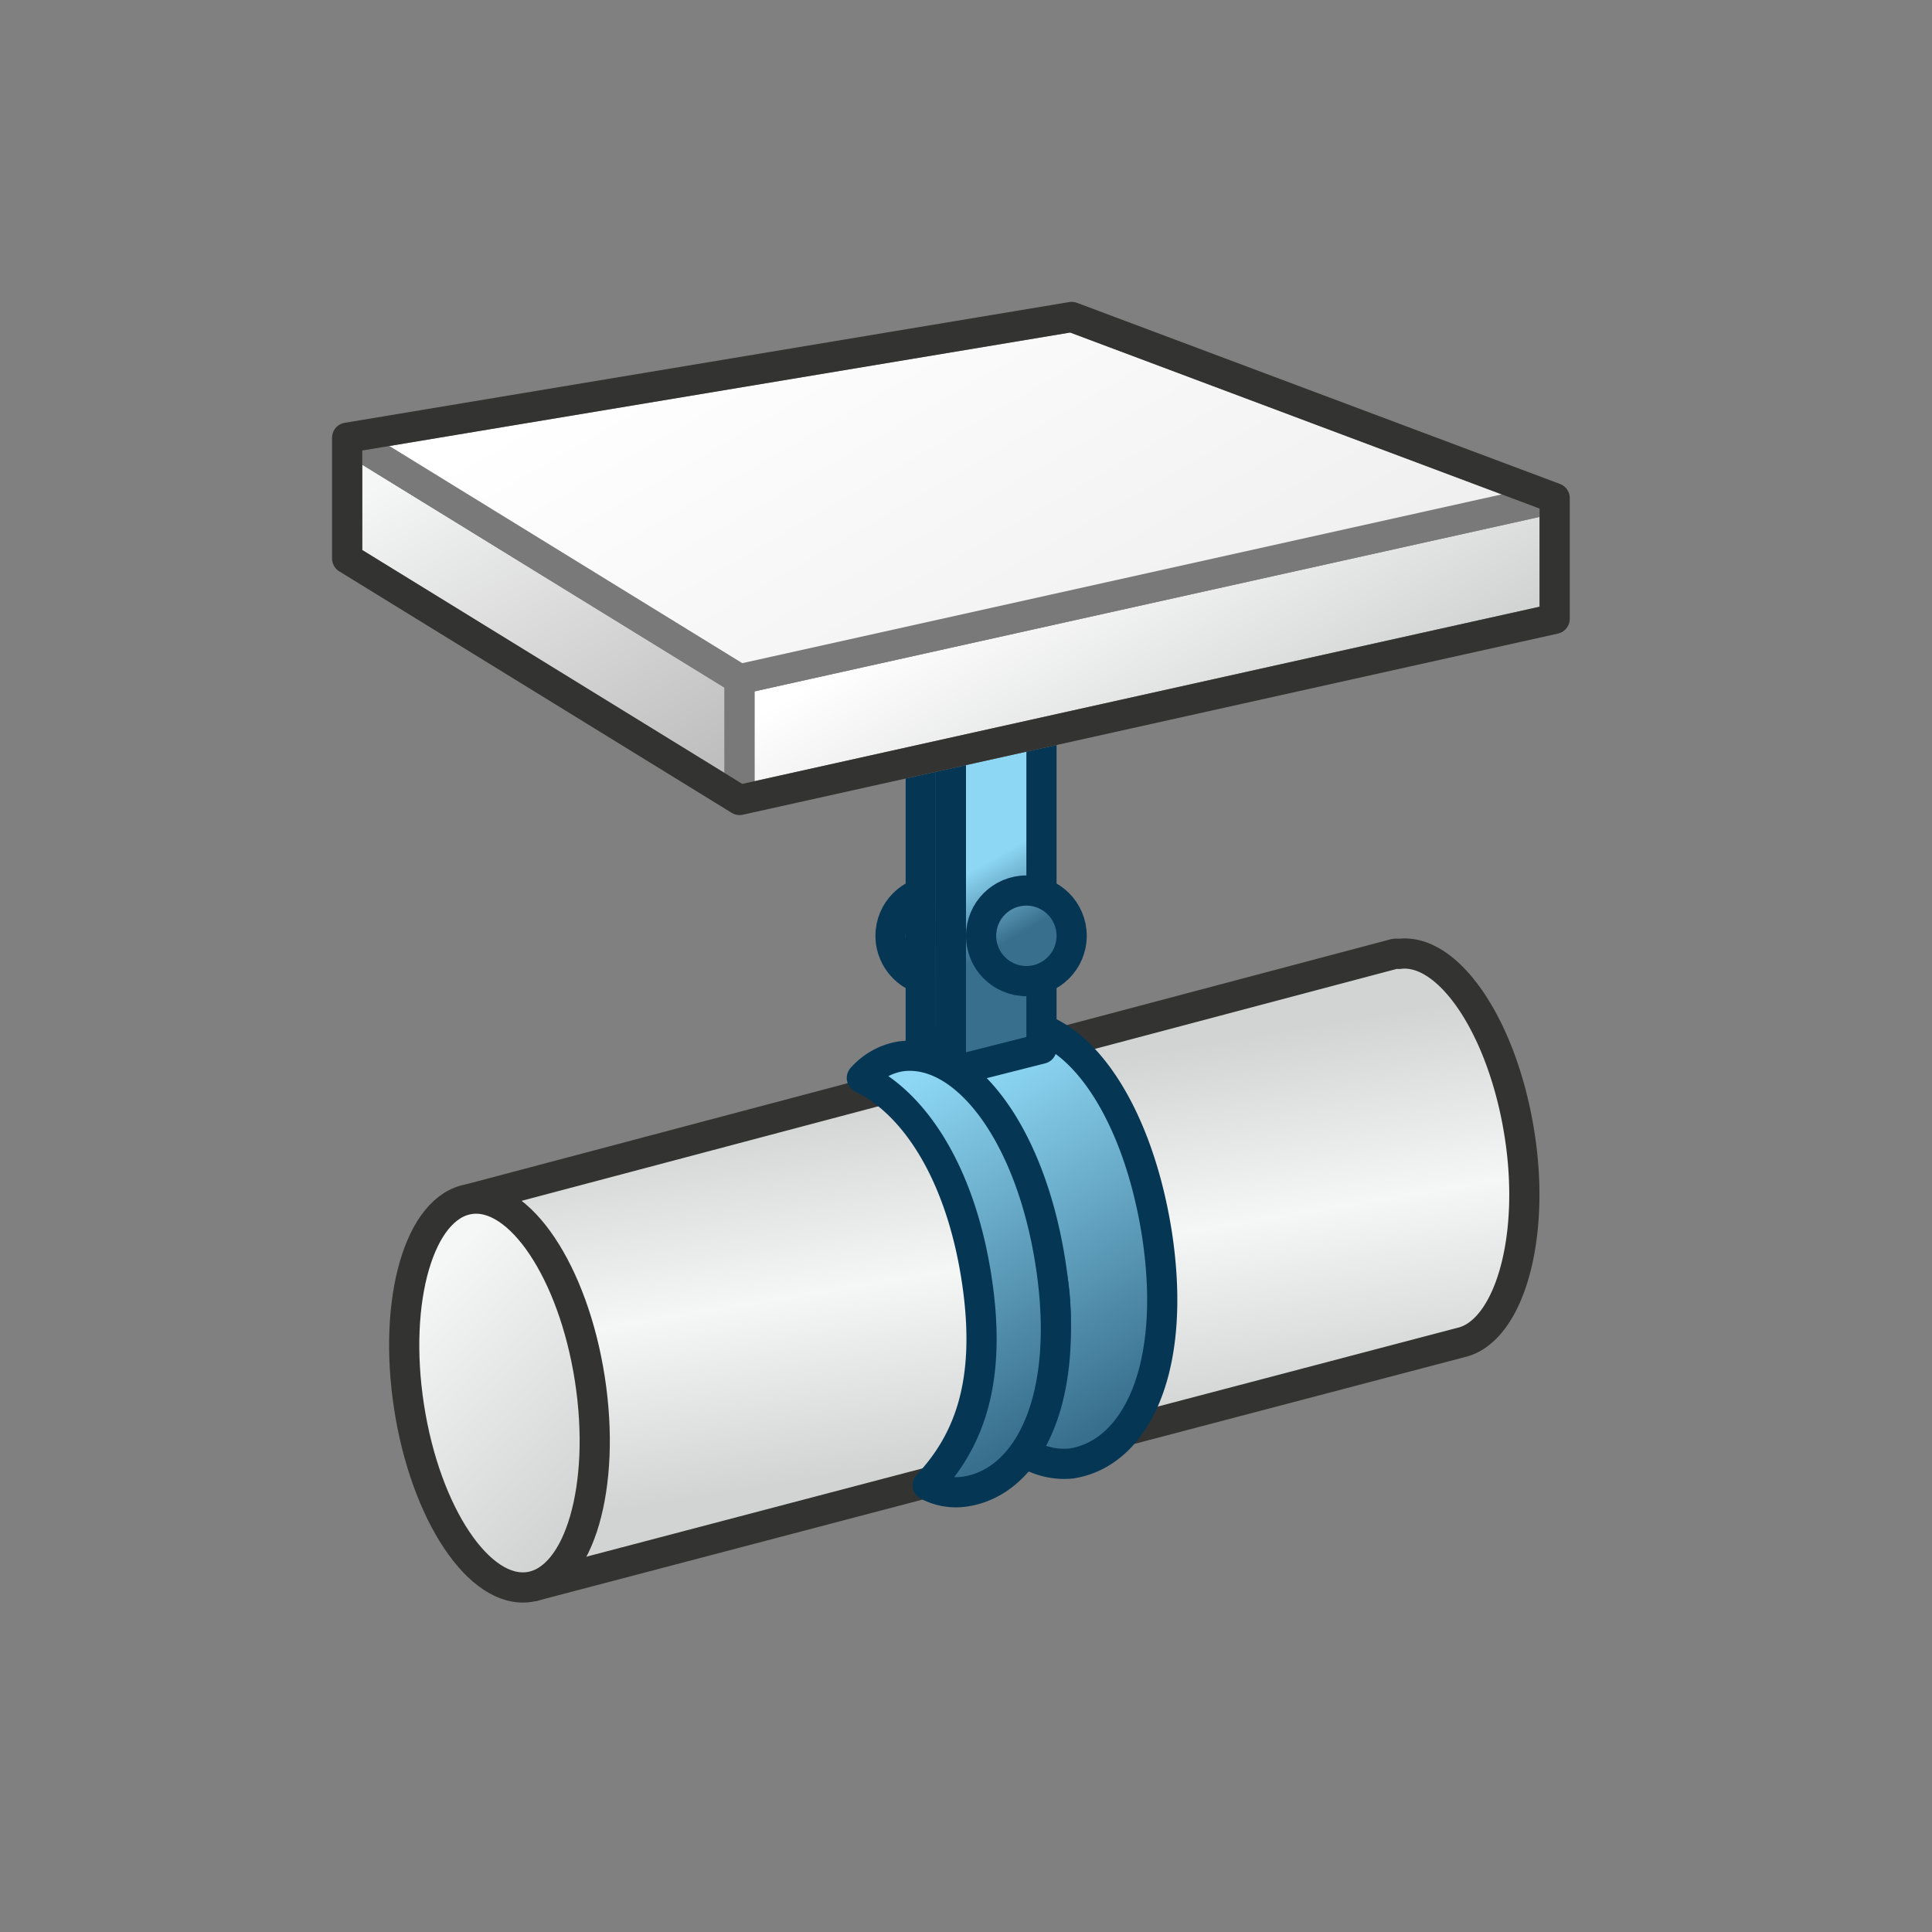 <svg id="Layer_4" data-name="Layer 4" xmlns="http://www.w3.org/2000/svg" xmlns:xlink="http://www.w3.org/1999/xlink" viewBox="0 0 64 64"><rect x="0" y="0" width="64" height="64" fill="#808080" stroke="none"/><defs><linearGradient id="linear-gradient" x1="32.39" y1="35.8" x2="34.37" y2="47.76" gradientUnits="userSpaceOnUse"><stop offset="0" stop-color="#d2d3d3"/><stop offset="0.5" stop-color="#f5f6f6"/><stop offset="1" stop-color="#d2d3d3"/></linearGradient><linearGradient id="linear-gradient-2" x1="31.67" y1="32.16" x2="30.37" y2="29.9" gradientUnits="userSpaceOnUse"><stop offset="0" stop-color="#386f8d"/><stop offset="1" stop-color="#8dd7f4"/></linearGradient><linearGradient id="linear-gradient-3" x1="37.81" y1="46.49" x2="31.74" y2="35.98" xlink:href="#linear-gradient-2"/><linearGradient id="linear-gradient-6" x1="34.38" y1="47.38" x2="28.33" y2="36.91" xlink:href="#linear-gradient-2"/><linearGradient id="linear-gradient-7" x1="15.23" y1="42.04" x2="20.2" y2="50.65" gradientTransform="translate(3.22 0.01) scale(0.76 1)" gradientUnits="userSpaceOnUse"><stop offset="0" stop-color="#f5f6f6"/><stop offset="0.99" stop-color="#d2d3d3"/></linearGradient><linearGradient id="linear-gradient-9" x1="14.73" y1="14.83" x2="21.56" y2="26.67" gradientUnits="userSpaceOnUse"><stop offset="0" stop-color="#f5f6f6"/><stop offset="0.99" stop-color="#bfbebe"/></linearGradient><linearGradient id="linear-gradient-10" x1="35.72" y1="17.55" x2="40.48" y2="25.8" gradientUnits="userSpaceOnUse"><stop offset="0" stop-color="#fff"/><stop offset="1" stop-color="#d2d3d3"/></linearGradient><linearGradient id="linear-gradient-11" x1="27.19" y1="8.04" x2="36.09" y2="23.44" gradientUnits="userSpaceOnUse"><stop offset="0" stop-color="#fff"/><stop offset="1" stop-color="#f1f0f0"/></linearGradient></defs><title>CATHGR_AP_AppIcon</title><path d="M50.34,37.6c-.55-3.55-2.35-6.22-4-6a.42.42,0,0,0-.15,0h0L15.4,39.76l2.29,12.78,30.79-8.09h0C50,44,50.87,41,50.34,37.6Z" stroke="#333332" stroke-linecap="round" stroke-linejoin="round" fill="url(#linear-gradient)"/><circle cx="31" cy="31" r="1.5" stroke="#053755" stroke-linecap="round" stroke-linejoin="round" fill="url(#linear-gradient-2)"/><path d="M38.33,40.91c-.69-4.44-2.88-7.28-5-6.95A2.69,2.69,0,0,0,31.5,35.5C33,36.56,34.3,38.71,34.8,42a8.44,8.44,0,0,1-1,6,2.39,2.39,0,0,0,1.69.48C37.62,48.15,39,45.35,38.33,40.91Z" stroke="#053755" stroke-linecap="round" stroke-linejoin="round" fill="url(#linear-gradient-3)"/><rect x="30.5" y="24" width="3" height="10.5" stroke="#053755" stroke-linecap="round" stroke-linejoin="round" fill="url(#linear-gradient-2)"/><polygon points="31.5 24 31.5 35.5 34.5 34.74 34.5 24 31.5 24" stroke="#053755" stroke-linecap="round" stroke-linejoin="round" fill="url(#linear-gradient-2)"/><path d="M34.8,41.85c-.69-4.44-2.93-7.18-5-6.85a2.19,2.19,0,0,0-1.25.71c1.7.82,3.25,3.07,3.8,6.64S32,47.84,30.73,49.2a2,2,0,0,0,1.24.21C34.09,49.09,35.49,46.29,34.8,41.85Z" stroke="#053755" stroke-linecap="round" stroke-linejoin="round" fill="url(#linear-gradient-6)"/><ellipse cx="16.54" cy="46.15" rx="3.03" ry="6.5" transform="translate(-6.86 3.07) rotate(-8.8)" stroke="#333332" stroke-linecap="round" stroke-linejoin="round" fill="url(#linear-gradient-7)"/><circle cx="34" cy="31" r="1.5" stroke="#053755" stroke-linecap="round" stroke-linejoin="round" fill="url(#linear-gradient-2)"/><polygon points="11.5 14.5 11.5 18.5 24.5 26.5 24.5 22.5 11.5 14.5" stroke="#797979" stroke-linecap="round" stroke-linejoin="round" fill="url(#linear-gradient-9)"/><polygon points="51.5 16.5 24.5 22.5 24.5 26.5 51.5 20.5 51.5 16.5" stroke="#797979" stroke-linecap="round" stroke-linejoin="round" fill="url(#linear-gradient-10)"/><polygon points="11.5 14.5 35.5 10.5 51.5 16.5 24.5 22.5 11.5 14.5" stroke="#797979" stroke-linecap="round" stroke-linejoin="round" fill="url(#linear-gradient-11)"/><polygon points="35.5 10.5 11.5 14.5 11.5 18.5 24.5 26.5 51.5 20.5 51.5 16.5 35.5 10.5" fill="none" stroke="#333332" stroke-linecap="round" stroke-linejoin="round"/></svg>